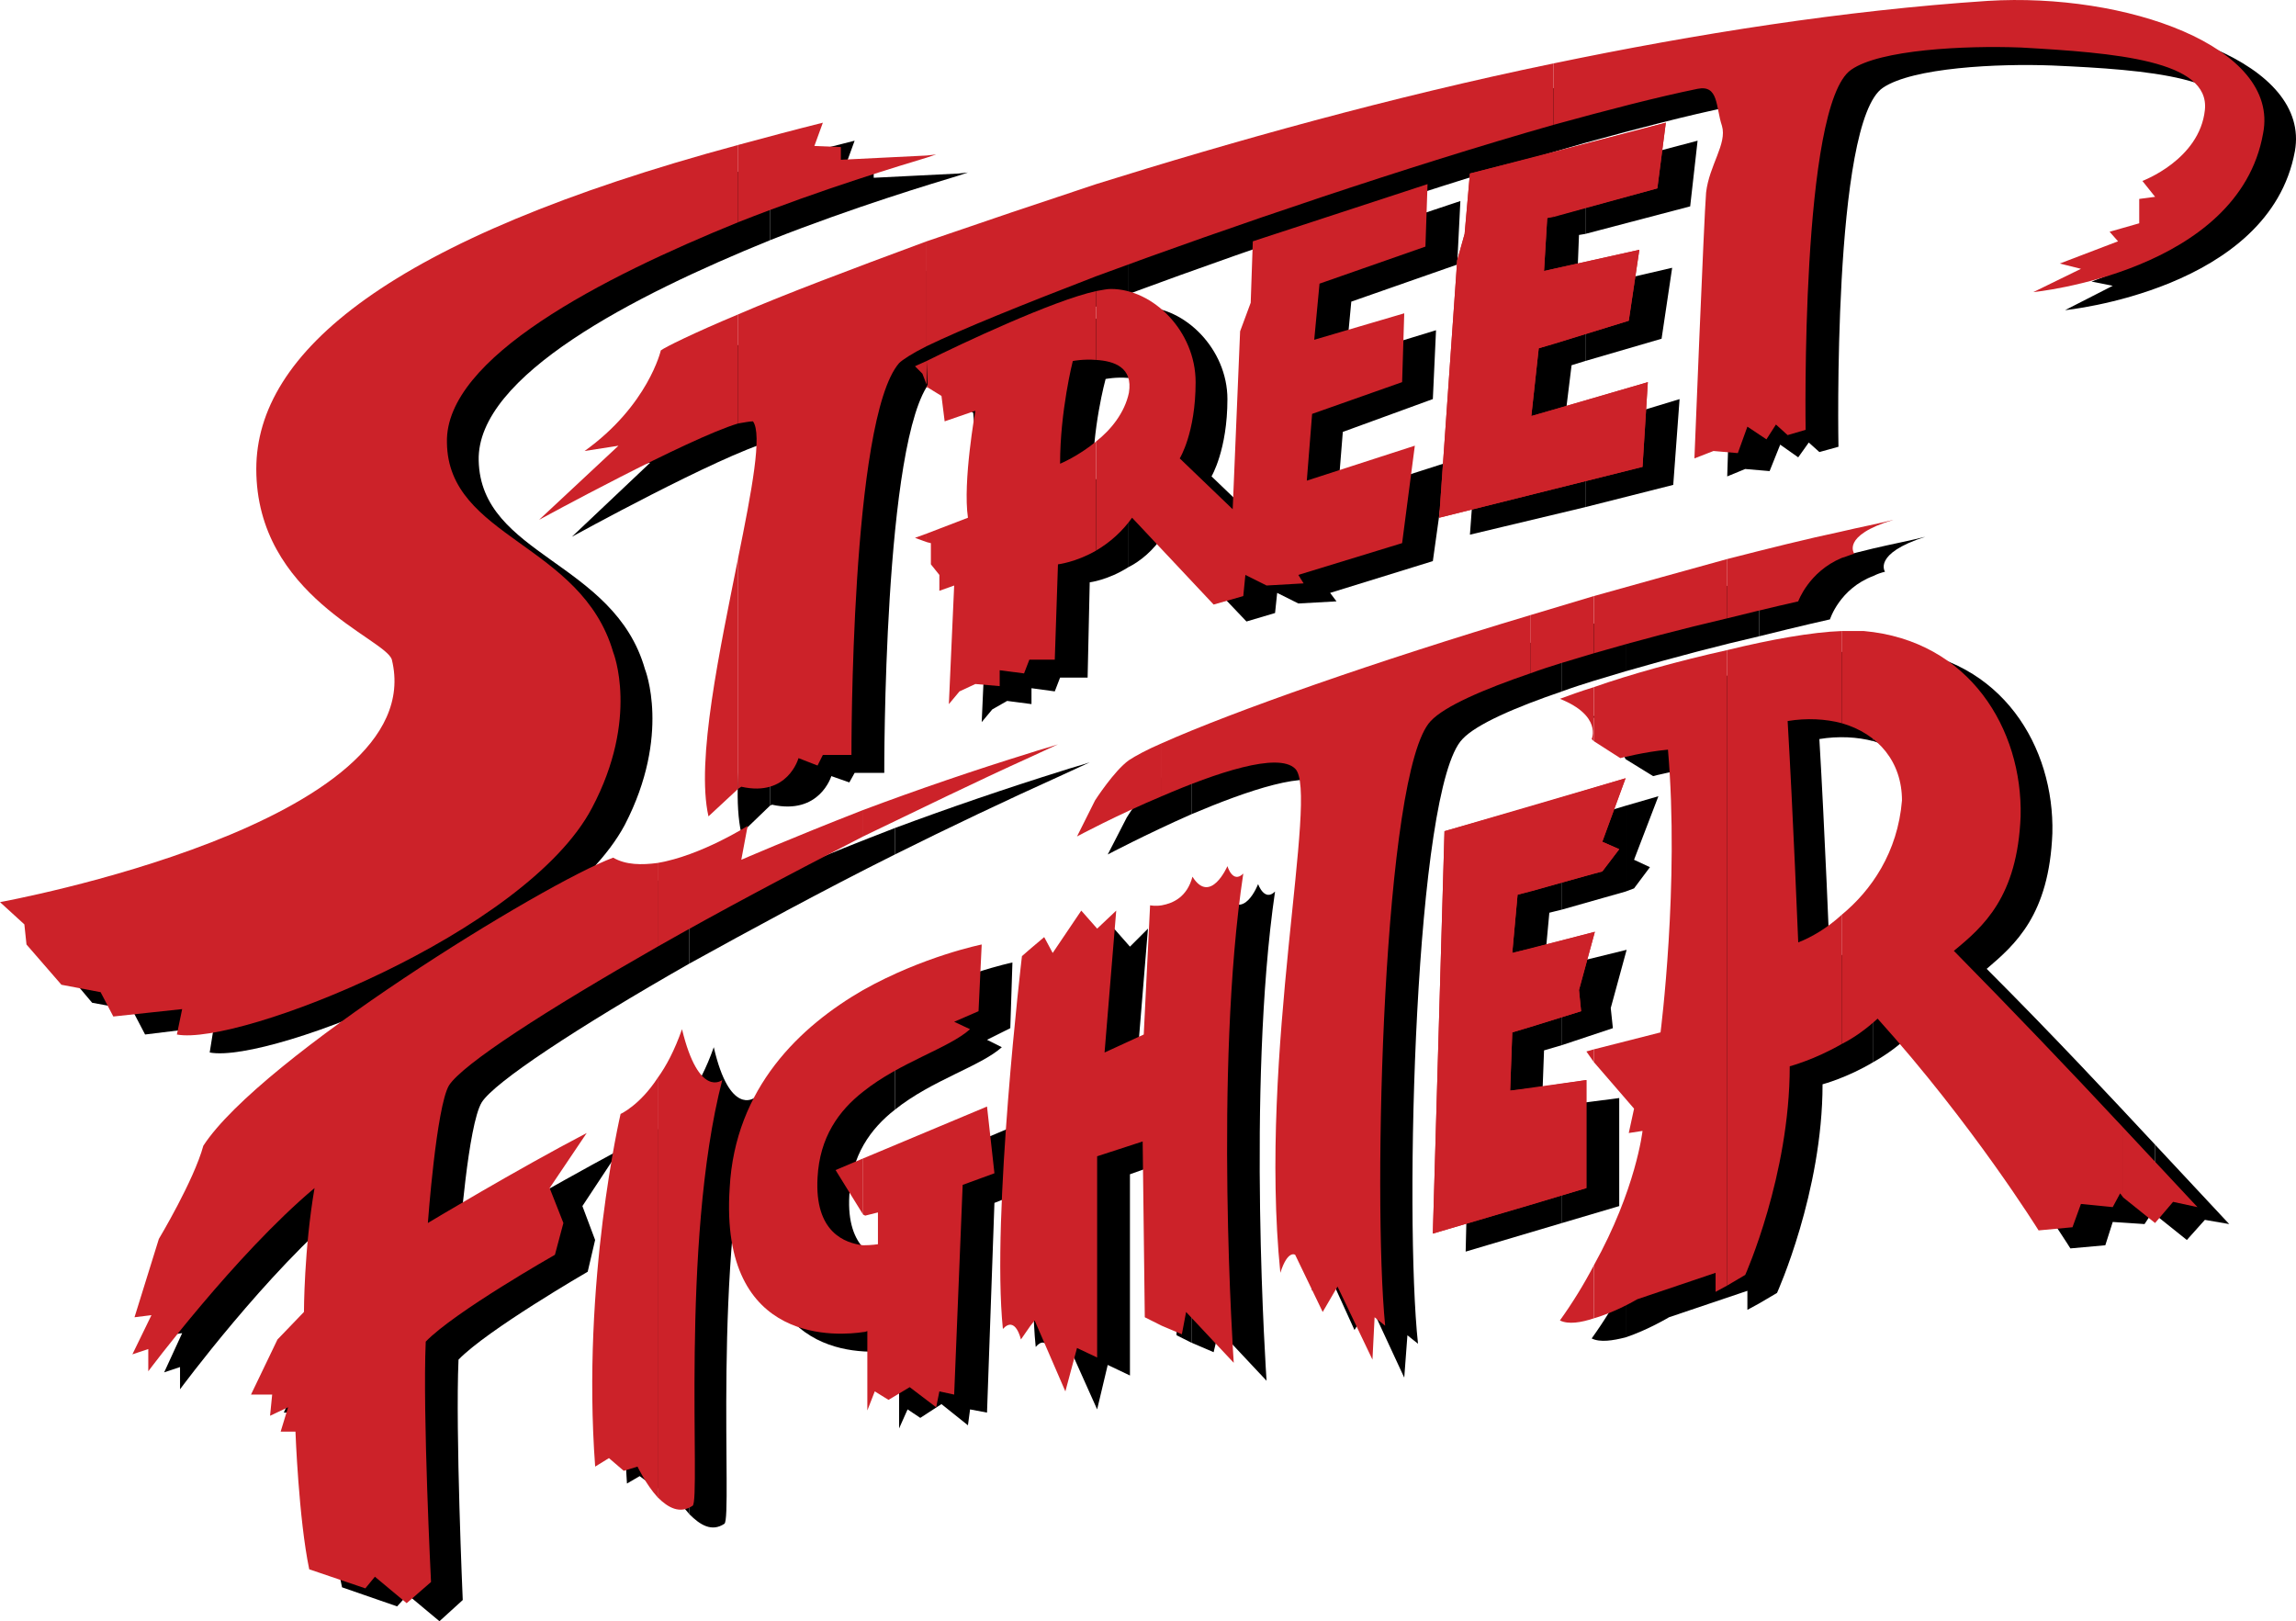 <?xml version="1.0" encoding="utf-8"?>
<!-- Generator: Adobe Illustrator 16.0.0, SVG Export Plug-In . SVG Version: 6.00 Build 0)  -->
<!DOCTYPE svg PUBLIC "-//W3C//DTD SVG 1.1//EN" "http://www.w3.org/Graphics/SVG/1.1/DTD/svg11.dtd">
<svg version="1.1" id="Layer_1" xmlns="http://www.w3.org/2000/svg" xmlns:xlink="http://www.w3.org/1999/xlink" x="0px" y="0px"
	 width="1679.69px" height="1186.008px" viewBox="36.756 683.427 1679.69 1186.008"
	 enable-background="new 36.756 683.427 1679.69 1186.008" xml:space="preserve">
<g>
	<path d="M1196.539,996.312v58.104l64.316-16.264l4.631-62.748L1196.539,996.312L1196.539,996.312z M1196.539,894.045v53.461
		l55.782-16.276l7.743-51.905L1196.539,894.045L1196.539,894.045z M1196.539,808.056v46.483l76.703-20.143l5.421-48.04
		L1196.539,808.056z"/>
	<path d="M1196.539,742.973v44.94c39.506-10.843,75.146-20.142,105.379-26.342c15.473-3.1,13.178,13.165,17.017,27.107
		c3.878,13.177-9.273,28.663-10.843,48.04c-2.309,18.599-7.756,195.233-7.756,195.233l13.177-5.421l17.834,1.543l7.756-19.363
		l13.177,9.299l7.73-10.843l7.756,6.965l13.955-3.865c0,0-4.656-237.839,32.528-262.638c21.712-14.721,83.668-17.82,123.978-16.276
		c69.713,3.1,139.451,8.521,135.573,44.939c-3.878,37.185-47.274,51.905-47.274,51.905l10.077,12.399l-11.621,1.543v17.043
		l-20.92,6.199l5.421,7.756l-42.605,16.264l15.499,3.101l-34.862,17.82c0,0,149.502-14.721,168.101-116.209
		c11.621-64.305-100.697-103.032-200.63-96.833C1409.605,704.232,1301.127,721.288,1196.539,742.973L1196.539,742.973z
		 M1196.539,787.913v-44.94c-120.088,24.799-235.519,57.327-334.686,88.324v67.404
		C960.256,862.282,1090.407,818.133,1196.539,787.913z M1196.539,854.539v-46.483l-60.427,15.498l-3.864,44.162l-6.2,18.586
		l-13.942,188.27l84.434-20.155v-58.104l-16.265,4.656l6.2-50.362l10.064-3.1v-53.461l-6.187,0.778l1.543-39.506L1196.539,854.539
		L1196.539,854.539z M861.867,1019.553v79.025c9.299-4.644,18.599-12.399,26.328-24.02l60.439,63.525l20.92-6.199l1.543-14.721
		l15.499,7.742l27.898-1.543l-4.656-6.199l75.146-23.242l10.064-72.047l-79.79,25.563l3.865-48.04l65.86-24.021l2.322-50.361
		l-65.848,20.143l3.864-41.063l77.481-27.12l2.322-46.471l-127.817,42.605l-2.334,44.928l-7.743,20.92l-5.422,130.151l-38.74-37.184
		c0,0,11.634-19.364,11.634-56.549c0-36.419-30.998-67.403-61.996-67.403c-3.086,0-6.199,0.778-10.842,1.557v50.348
		c13.164,0,27.885,4.656,24.798,23.242C883.553,998.646,872.71,1010.267,861.867,1019.553z"/>
	<path d="M861.867,898.701v-67.404c-44.162,14.721-86.003,28.663-123.965,41.841v76.703
		C763.465,937.441,807.627,919.621,861.867,898.701z M861.867,959.905v-50.349c-31.764,6.965-99.167,38.728-123.965,51.127v17.042
		l1.556,1.544l9.286,6.199l1.557,19.364l23.242-7.743c0,0-9.3,51.904-5.435,77.481l-30.206,12.398v6.2l3.1,0.777v15.499l5.421,7.743
		v11.621l12.399-3.878l-3.878,86.768l7.743-9.299l10.855-6.2l17.82,2.322v-11.621l17.042,2.321l3.878-10.064h20.143l1.543-69.726
		c0,0,13.178-1.557,27.898-10.843v-79.038c-7.815,6.257-16.413,11.467-25.576,15.499c-0.778-37.962,9.299-74.368,9.299-74.368
		S853.346,959.127,861.867,959.905L861.867,959.905z M737.902,810.377v1.557l6.978-2.322L737.902,810.377L737.902,810.377z
		 M737.902,811.934v-1.557l-61.97,3.1v-9.299l-20.155-0.778l6.199-17.043c-21.686,5.422-41.84,10.843-61.982,16.265v56.561
		C662.755,834.396,720.081,817.354,737.902,811.934z M737.902,949.828v-76.703c-46.367,16.501-92.349,34.066-137.908,52.683v80.568
		c5.422-0.778,9.3-1.557,11.621-1.557c6.978,10.077-0.778,51.127-11.621,100.724v167.336l1.557-0.766
		c34.862,7.756,43.384-20.92,43.384-20.92l13.164,4.63l3.878-6.965h21.686c0,0-0.778-245.582,34.085-286.645
		C720.081,959.905,727.059,955.249,737.902,949.828L737.902,949.828z"/>
	<path d="M737.902,977.726v-17.042c-5.422,2.321-8.521,3.878-8.521,3.878l6.199,5.421L737.902,977.726z M737.902,1093.156v-6.199
		l-8.521,3.1L737.902,1093.156z M599.994,859.195v-56.562c-255.66,68.947-351.727,151.851-351.727,237.074
		c0,92.189,94.524,123.965,98.389,139.451c29.441,120.074-286.658,177.4-286.658,177.4l17.042,15.499l2.322,15.499l24.798,29.441
		l29.441,5.421l9.299,17.808l50.362-6.187l-3.1,19.351c44.162,8.534,254.882-75.134,303.701-166.558
		c34.084-65.86,14.72-113.888,14.72-113.888c-22.463-79.024-120.074-82.902-121.63-152.628
		C385.396,958.361,500.827,899.479,599.994,859.195z"/>
	<path d="M599.994,1006.389V925.82c-33.307,13.943-53.461,24.021-56.548,26.342c0,0-9.3,41.063-55.783,74.369l24.785-4.644
		l-57.326,54.227C455.122,1076.114,562.031,1017.231,599.994,1006.389z M599.994,1272.892v-167.336
		c-13.177,65.86-30.22,146.429-20.92,187.478L599.994,1272.892z"/>
	<path d="M1613.348,1520.809v51.14l23.255,18.599l13.177-14.721l17.809,3.087
		C1667.574,1578.913,1646.654,1556.449,1613.348,1520.809L1613.348,1520.809z"/>
	<path d="M1613.348,1571.948v-51.14c-31.763-34.098-75.134-80.581-123.187-128.608c20.92-17.808,45.718-39.519,48.053-99.167
		c1.544-62.734-36.432-127.816-114.679-134.794h-16.264v67.403c27.133,7.743,44.94,28.65,43.396,55.783
		c-2.334,37.949-20.92,65.834-43.396,84.434v94.536c9.222-5.174,17.802-11.417,25.563-18.599
		c70.503,77.469,118.557,154.924,118.557,154.924l25.563-2.309l5.421-17.042l23.255,1.543l6.187-9.299L1613.348,1571.948
		L1613.348,1571.948z M1407.271,1084.636v20.142c3.087-1.557,5.421-2.321,8.508-3.1c0,0-9.273-13.164,29.455-25.563
		C1432.835,1079.201,1420.448,1081.536,1407.271,1084.636z M1407.271,1104.777v-20.142c-27.934,6.794-55.824,13.768-83.668,20.92
		v43.384c31.011-7.756,51.904-12.399,51.904-12.399S1382.473,1114.077,1407.271,1104.777L1407.271,1104.777z"/>
	<path d="M1407.271,1225.643v-67.403c-21.686,0.778-51.905,6.199-83.668,13.942v464.849l13.177-7.756
		c0,0,33.307-73.616,33.307-152.628c0,0,17.808-4.656,37.185-16.264v-94.537c-10.078,9.3-21.686,16.29-31.764,20.168
		c0,0-3.878-96.845-7.756-161.928C1381.708,1221.765,1395.638,1222.543,1407.271,1225.643L1407.271,1225.643z M1323.604,1148.939
		v-43.384c-30.984,8.521-64.317,17.82-97.61,27.12v41.84C1260.855,1164.438,1296.496,1155.139,1323.604,1148.939z
		 M1323.604,1637.031v-464.85c-34.863,7.742-71.282,17.82-97.61,27.106v39.519l20.142,12.399c0,0,17.029-4.63,34.863-6.199
		c6.965,98.375-6.213,206.854-6.213,206.854l-48.805,12.386v7.757l30.219,35.641l-3.878,17.042l8.534-1.543
		c0,0-3.1,42.605-34.862,99.167v39.492c16.264-5.421,31.775-14.721,31.775-14.721l57.327-19.351v13.93L1323.604,1637.031
		L1323.604,1637.031z"/>
	<path d="M1225.98,1272.892v62.761l6.199-2.321l11.621-15.513l-11.621-5.421l17.82-46.483L1225.98,1272.892z M1225.98,1174.503
		v-41.841l-46.484,13.943v42.605C1194.217,1183.803,1210.494,1179.159,1225.98,1174.503z M1225.98,1238.807v-39.519
		c-10.078,3.1-18.6,6.213-24.799,8.521c30.998,12.399,24.033,29.441,24.033,29.441L1225.98,1238.807L1225.98,1238.807z"/>
	<path d="M1225.98,1335.652v-62.761l-46.484,13.956v61.982L1225.98,1335.652z M1225.98,1471.99v-7.756l-4.644,0.791L1225.98,1471.99
		z M1225.98,1661.803v-39.492c-7.311,13.988-15.598,27.445-24.799,40.271C1207.395,1665.681,1216.693,1664.138,1225.98,1661.803z
		 M1179.496,1492.133v86.002l41.841-12.386v-79.038L1179.496,1492.133L1179.496,1492.133z M1179.496,1389.866v58.117l37.197-12.386
		l-1.557-14.721l11.621-42.606L1179.496,1389.866L1179.496,1389.866z M1179.496,1189.224v-42.605
		c-113.109,34.084-220.797,71.281-271.158,93.745v38.74c40.283-17.042,86.768-33.306,99.944-20.92
		c17.043,17.834-27.119,208.398-11.62,369.561c5.421-17.833,11.62-13.955,11.62-13.955l19.364,42.605l11.621-18.599l24.798,53.475
		l2.321-31.011l7.743,6.212c-10.064-92.967-2.321-406.744,32.542-442.372C1116.749,1213.23,1145.412,1200.845,1179.496,1189.224
		L1179.496,1189.224z"/>
	<path d="M1179.496,1348.83v-61.982l-63.525,17.807l-6.979,294.401l70.504-20.921v-86.002l-14.721,1.569l1.557-41.854l13.164-3.865
		v-58.117l-13.164,3.112l3.878-41.84L1179.496,1348.83L1179.496,1348.83z M908.351,1358.881v306.787l16.264,6.965l3.865-16.264
		l34.862,37.184c0,0-14.721-214.584,6.2-357.913c-7.743,7.729-12.399-5.447-12.399-5.447s-10.843,28.676-24.785,6.99
		C927.714,1352.682,916.858,1357.338,908.351,1358.881L908.351,1358.881z M908.351,1279.091v-38.74
		c-9.3,4.644-17.042,8.521-21.686,11.621c-12.412,7.743-25.576,29.454-25.576,29.454l-13.942,27.106
		C847.133,1308.532,875.031,1293.812,908.351,1279.091L908.351,1279.091z"/>
	<path d="M908.351,1665.681v-306.786c-3.878,0.791-6.978,0-6.978,0l-4.656,94.51l-28.663,13.178l8.521-103.81l-13.177,13.177
		l-11.621-13.177l-22.464,30.219l-4.643-10.843l-10.856,8.509v274.259l2.335-2.335l23.242,51.905l7.742-32.528l16.265,7.73v-147.207
		l32.541-11.608l1.556,129.374L908.351,1665.681L908.351,1665.681z M813.827,1247.328v3.087c6.99-3.087,13.177-6.187,20.142-9.286
		C826.991,1243.463,820.805,1245.007,813.827,1247.328z M813.827,1250.415v-3.087c-41.164,12.873-81.981,26.829-122.409,41.854
		v19.351C731.848,1288.384,772.658,1269.008,813.827,1250.415L813.827,1250.415z"/>
	<path d="M813.827,1664.916v-274.259l-6.2,5.421c0,0-21.698,189.048-13.177,272.716c8.521-10.078,12.412,6.965,12.412,6.965
		L813.827,1664.916z M691.418,1607.59v63.5c1.557,0,3.1-0.766,3.1-0.766v58.092l6.2-13.93l9.299,6.212l15.499-10.077l19.364,15.499
		l1.556-11.621l12.399,2.335l5.421-153.406l23.242-9.3l-6.199-48.027l-89.867,37.976v40.271l1.556,0.791l9.286-2.334v24.02
		C702.261,1606.812,697.617,1607.59,691.418,1607.59L691.418,1607.59z M691.418,1420.877v74.368
		c27.12-21.711,62.748-31.763,78.247-45.718l-10.843-5.422l17.042-8.508l1.557-48.027
		C777.408,1387.558,735.58,1396.078,691.418,1420.877z M691.418,1308.532v-19.351c-54.239,20.895-89.867,36.406-89.867,36.406
		l6.199-24.799c0,0-34.862,21.712-66.625,26.342v61.205C586.052,1363.55,637.179,1335.652,691.418,1308.532z"/>
	<path d="M691.418,1495.245v-74.368c-44.939,26.342-92.967,71.256-97.61,144.872c-6.978,116.987,82.125,107.688,97.61,105.354v-63.5
		c-13.177-1.569-35.641-10.078-33.319-49.597C659.655,1528.552,673.598,1509.175,691.418,1495.245z"/>
	<path d="M691.418,1584.335v-40.271l-20.142,8.508L691.418,1584.335L691.418,1584.335z M541.125,1485.168v306.034
		c7.742,7.756,16.264,13.178,25.563,6.965c6.2-3.878-9.299-191.355,21.699-311.456c0,0-17.82,13.178-29.455-37.184
		C553.511,1465.025,547.324,1476.66,541.125,1485.168L541.125,1485.168z M541.125,1388.322v-61.204
		c-11.621,2.335-24.021,2.335-32.542-3.087c-49.583,17.808-257.203,145.65-299.822,210.732c-7.756,24.772-32.541,68.17-32.541,68.17
		l-17.82,57.326l11.621-1.544l-13.177,28.677l11.621-3.878v16.264c0,0,63.526-86.003,121.63-134.029
		c-7.743,44.148-7.743,90.633-7.743,90.633l-19.376,19.376l-18.599,41.063h14.721l-1.557,15.473l13.177-6.187l-5.421,17.808h11.621
		c0,0,1.556,63.526,10.064,100.724l40.284,13.955l7.743-8.534l23.242,19.377l17.042-15.499c0,0-5.421-123.187-3.1-175.856
		c20.92-21.712,94.511-64.317,94.511-64.317l5.421-23.229l-9.299-24.799l27.106-41.063
		c-51.904,27.886-116.987,65.861-116.987,65.861s6.2-84.46,16.265-100.724C398.561,1475.103,458.222,1435.597,541.125,1388.322
		L541.125,1388.322z"/>
	<path d="M541.125,1791.189v-306.021c-13.178,20.142-26.342,26.342-26.342,26.342s-28.663,122.408-19.364,257.216l9.3-5.421
		l12.398,9.299l9.3-3.878C526.391,1768.726,532.591,1781.903,541.125,1791.189z"/>
	<path fill="#CC2229" d="M1173.297,983.147v58.104l65.082-16.277l3.878-61.97L1173.297,983.147L1173.297,983.147z M1173.297,880.103
		v55.005l55.018-17.043l7.743-51.904L1173.297,880.103L1173.297,880.103z M1173.297,794.891v47.249l75.925-20.92l6.199-48.027
		L1173.297,794.891L1173.297,794.891z"/>
	<path fill="#CC2229" d="M1173.297,729.809v44.928c39.506-10.843,75.146-20.143,105.366-26.342
		c15.499-3.1,13.178,13.177,17.833,27.119c3.853,13.165-9.299,28.664-11.62,48.806c-1.544,18.599-8.534,194.456-8.534,194.456
		l13.955-5.422l17.808,1.557l6.991-19.364l13.929,9.287l6.965-10.843l8.534,7.742l13.178-3.864c0,0-3.879-237.853,33.306-263.416
		c20.921-14.721,82.89-17.82,123.979-16.277c68.921,3.878,138.659,9.3,134.794,45.706c-3.877,36.419-45.718,51.904-45.718,51.904
		l9.3,11.621l-11.608,1.543v17.821l-21.686,6.199l6.187,6.978l-42.605,16.264l15.473,3.865l-34.863,17.043
		c0,0,150.294-14.721,168.128-116.21c12.386-63.525-100.724-103.044-201.434-96.845
		C1385.586,691.068,1277.897,708.11,1173.297,729.809L1173.297,729.809z"/>
	<path fill="#CC2229" d="M1173.297,774.736v-44.928c-120.087,24.785-235.518,57.326-334.672,88.324v67.404
		C937.014,849.117,1067.165,804.955,1173.297,774.736z M1173.297,842.14v-47.249l-61.191,15.486l-3.878,44.162l-5.422,19.363
		l-13.177,188.27l83.668-20.92v-58.104l-16.265,4.643l5.422-49.583l10.843-3.1v-55.005l-6.965,1.557l2.321-38.741L1173.297,842.14
		L1173.297,842.14z M838.625,1006.389v79.803c10.382-6.047,19.357-14.234,26.328-24.02l59.661,63.526l21.686-6.2l1.544-15.485
		l15.498,7.743l27.107-1.557l-3.865-6.199l75.925-23.242l9.3-71.282l-79.025,25.563l3.879-48.818l65.847-23.241l1.557-50.349
		l-65.86,19.363l3.878-41.063l77.481-27.106l1.543-45.705l-127.83,41.841l-1.543,44.927l-7.756,20.92l-5.422,130.151l-38.74-37.184
		c0,0,11.621-18.599,11.621-55.783s-30.984-68.169-61.982-68.169c-3.1,0-6.199,0.778-10.83,1.557v50.361
		c13.164,0.778,27.107,5.421,24.007,24.02C859.532,985.469,849.468,997.868,838.625,1006.389L838.625,1006.389z M838.625,885.523
		v-67.391c-41.405,13.698-82.728,27.645-123.965,41.841v76.703C740.236,924.265,784.386,906.444,838.625,885.523z"/>
	<path fill="#CC2229" d="M838.625,946.741v-50.362c-31.763,6.965-99.167,38.729-123.965,51.127l0.778,19.364l10.077,6.199
		l2.322,18.599l22.463-7.743c0,0-9.299,51.905-5.421,78.247l-30.22,11.621v6.199l3.1,0.778v15.485l6.213,7.756v11.621l10.829-3.864
		l-3.878,86.768l7.756-9.3l11.621-5.421l17.808,1.557v-11.621l17.82,2.321l3.892-10.064h18.585l2.335-69.726
		c0,0,13.164-1.543,27.897-10.064v-79.803c-13.177,10.843-26.354,16.264-26.354,16.264c0-38.728,9.313-75.146,9.313-75.146
		S829.326,945.963,838.625,946.741z M714.66,797.199v1.557l6.978-2.335L714.66,797.199z M714.66,798.756v-1.557l-62.761,3.1V791
		l-19.364-0.778l6.2-17.042c-21.698,5.421-41.841,10.843-61.983,16.277v56.548C639.514,821.22,696.84,804.178,714.66,798.756
		L714.66,798.756z M714.66,936.663V859.96c-56.562,20.921-103.811,38.741-137.908,53.462v79.79
		c4.644-0.778,8.521-1.544,10.844-1.544c6.978,9.3-0.778,50.349-10.844,99.945v168.893l2.322-1.544
		c34.084,7.756,41.84-20.92,41.84-20.92l13.943,5.421l3.878-7.756h20.92c0,0-0.778-245.596,34.862-286.657
		C696.84,946.741,703.817,942.085,714.66,936.663L714.66,936.663z"/>
	<path fill="#CC2229" d="M714.66,966.87v-19.364c-5.408,2.322-8.521,3.865-8.521,3.865l5.422,5.421l3.878,10.065h-0.778V966.87
		L714.66,966.87z M714.66,1079.992v-6.199l-8.521,3.1L714.66,1079.992z M576.752,846.018V789.47
		c-255.66,68.947-352.505,151.85-352.505,237.062c0,92.967,94.511,123.965,99.167,139.45
		c29.441,120.074-286.658,177.401-286.658,177.401l17.82,16.289l1.557,14.721l25.563,29.441l28.663,5.422l9.299,17.808l50.361-5.422
		l-3.865,18.599c44.927,8.534,255.66-74.368,303.7-165.792c34.863-65.835,15.499-113.875,15.499-113.875
		c-23.241-79.79-120.865-83.668-121.63-153.394C362.155,945.172,477.586,886.302,576.752,846.018z"/>
	<path fill="#CC2229" d="M576.752,993.212v-79.79c-33.306,13.942-53.461,24.02-56.548,26.342c0,0-9.299,40.283-55.782,73.603
		l24.785-3.864l-58.105,54.227C431.102,1063.715,540.347,1004.067,576.752,993.212L576.752,993.212z M576.752,1260.506v-168.893
		c-13.177,66.626-30.997,147.972-21.698,189.034L576.752,1260.506z M1108.228,854.539l-5.421,19.363l-13.178,188.27l148.75-37.197
		l3.878-61.97l-85.224,24.785l5.421-49.583l65.86-20.143l7.743-51.904l-69.726,15.499l2.322-38.741l80.567-21.698l6.2-48.027
		l-143.316,37.185L1108.228,854.539L1108.228,854.539z"/>
	<path fill="#CC2229" d="M1590.119,1508.423v51.113l23.229,18.599l13.178-15.473l17.833,3.852
		C1644.346,1566.501,1623.426,1544.063,1590.119,1508.423L1590.119,1508.423z"/>
	<path fill="#CC2229" d="M1590.119,1559.536v-51.113c-40.75-43.683-82.079-86.819-123.979-129.399
		c21.712-17.808,46.484-39.52,48.845-98.389c1.518-63.526-37.21-128.608-114.679-135.573h-16.264v67.404
		c27.106,7.756,44.148,28.663,44.148,56.548c-3.112,37.976-22.464,65.86-44.148,83.668v94.537
		c9.272-4.656,17.807-10.869,26.315-18.6c69.738,77.469,117.765,154.924,117.765,154.924l24.799-2.309l6.187-17.042l23.255,2.309
		l5.422-10.052L1590.119,1559.536z M1384.043,1072.236v19.364c3.086-0.778,6.186-2.322,9.272-3.101c0,0-10.052-13.177,28.677-24.798
		C1409.605,1066.814,1397.193,1069.137,1384.043,1072.236L1384.043,1072.236z M1384.043,1091.613v-19.364
		c-25.59,5.422-53.475,12.399-83.694,20.143v43.384c31.011-7.743,51.931-12.399,51.931-12.399S1359.996,1101.678,1384.043,1091.613
		L1384.043,1091.613z"/>
	<path fill="#CC2229" d="M1384.043,1212.466v-67.404c-21.712,0.778-51.932,6.199-83.694,13.942v464.85l13.177-7.756
		c0,0,32.555-72.825,32.555-152.628c0,0,17.808-4.656,37.976-16.265v-94.536c-10.078,9.299-21.712,16.29-31.763,20.168
		c0,0-3.879-96.08-7.756-161.928C1358.453,1208.601,1372.408,1209.365,1384.043,1212.466L1384.043,1212.466z M1300.349,1135.763
		v-43.384c-30.984,8.521-64.291,17.82-97.598,27.119v41.841C1235.051,1151.946,1267.595,1143.418,1300.349,1135.763z"/>
	<path fill="#CC2229" d="M1300.349,1623.854v-464.85c-34.862,7.756-71.269,17.82-97.598,27.12v39.519l19.364,12.399
		c0,0,17.82-4.644,34.875-6.199c8.509,98.375-5.434,206.842-5.434,206.842l-48.806,12.411v9.3l29.441,34.071l-3.878,17.834
		l10.064-1.544c0,0-4.643,42.606-35.641,98.389v38.728c16.264-4.656,31.763-13.955,31.763-13.955l57.326-19.351v13.93
		L1300.349,1623.854L1300.349,1623.854z"/>
	<path fill="#CC2229" d="M1202.738,1259.715v62.773l6.213-1.544l12.386-16.29l-12.386-5.421l17.029-46.483L1202.738,1259.715z
		 M1202.738,1161.339v-41.841l-46.483,13.942v42.606C1170.976,1170.625,1187.252,1165.981,1202.738,1161.339z M1202.738,1225.643
		v-39.506c-10.064,3.1-18.599,6.199-24.799,8.521c30.998,12.398,23.242,29.441,23.242,29.441L1202.738,1225.643z M1202.738,1322.488
		v-62.773l-46.483,13.955v61.982L1202.738,1322.488L1202.738,1322.488z M1202.738,1460.396v-9.3l-5.422,1.544L1202.738,1460.396z
		 M1202.738,1647.873v-38.728c-7.305,13.993-15.592,27.45-24.799,40.271C1184.152,1652.504,1193.452,1650.96,1202.738,1647.873z
		 M1156.255,1479.746v85.212l41.062-12.387v-79.037L1156.255,1479.746L1156.255,1479.746z M1156.255,1377.479v57.327l37.197-11.608
		l-1.557-15.499l11.621-42.605L1156.255,1377.479L1156.255,1377.479z"/>
	<path fill="#CC2229" d="M1156.255,1176.047v-42.606c-111.566,33.319-217.698,70.504-269.603,93.746v38.74
		c39.492-17.042,85.211-32.541,97.61-20.142c17.82,17.042-27.12,207.619-10.843,368.782c5.421-17.043,10.843-13.178,10.843-13.178
		l20.142,41.827l10.843-18.599l25.563,53.475l1.557-31.011l7.743,6.213c-9.3-92.968-1.544-405.967,33.319-442.373
		C1093.507,1200.066,1122.17,1187.68,1156.255,1176.047L1156.255,1176.047z"/>
	<path fill="#CC2229" d="M1156.255,1335.652v-61.982l-62.748,17.808l-8.521,294.4l71.27-20.92v-85.212l-14.721,1.544l1.556-42.605
		l13.165-3.878v-57.327l-13.165,3.087l3.879-42.605L1156.255,1335.652L1156.255,1335.652z M886.665,1345.717v307.578l14.708,6.213
		l3.1-16.29l34.862,37.184c0,0-14.721-214.585,6.978-357.913c-7.742,7.729-11.607-5.422-11.607-5.422s-12.412,28.65-25.576,7.73
		C905.238,1339.504,895.174,1344.174,886.665,1345.717z M886.665,1265.914v-38.741c-10.855,4.656-19.377,9.3-24.033,12.399
		c-10.843,7.743-24.785,29.429-24.785,29.429l-13.177,26.341C824.67,1295.355,853.346,1279.883,886.665,1265.914z M886.665,1653.295
		v-307.578c-4.656,0.791-8.534,0-8.534,0l-4.643,94.511l-28.664,13.177l8.534-103.81l-13.955,13.178l-11.621-13.178l-20.907,30.985
		l-6.213-11.608l-10.064,8.508v275.815l3.087-3.878l22.464,51.905l8.521-31.764l14.721,6.965v-147.207l33.306-10.843l1.557,128.608
		L886.665,1653.295L886.665,1653.295z M790.598,1234.164v3.1c6.965-3.1,13.164-6.199,20.143-9.3
		C803.749,1230.286,797.563,1231.842,790.598,1234.164z M790.598,1237.264v-3.1c-41.204,12.744-82.024,26.697-122.408,41.84v19.352
		C708.474,1276.004,749.522,1255.836,790.598,1237.264z M790.598,1653.295v-275.815l-6.212,5.422c0,0-22.464,189.813-13.942,272.715
		c9.299-10.077,13.177,7.73,13.177,7.73L790.598,1653.295z M668.176,1594.425v63.5c1.544,0,3.101-0.765,3.101-0.765v58.104
		l5.435-13.956l10.064,6.213l15.498-9.299l19.364,14.721l2.335-11.621l10.829,2.334l6.213-153.406l23.241-8.508l-5.421-48.818
		l-90.646,37.976v41.062l1.543,0.766l9.3-2.334v23.254C679.02,1593.634,674.376,1594.425,668.176,1594.425z M668.176,1407.699
		v74.369c27.12-21.686,62.748-31.764,78.247-45.719l-11.621-5.422l17.821-7.729l2.321-48.818
		C754.944,1374.393,712.338,1382.901,668.176,1407.699L668.176,1407.699z M668.176,1295.355v-19.352
		c-53.461,20.895-89.102,36.406-89.102,36.406l4.643-24.798c0,0-34.084,21.712-65.86,27.133v61.204
		C562.811,1350.373,613.937,1323.24,668.176,1295.355L668.176,1295.355z M668.176,1482.068v-74.369
		c-45.705,26.342-93.745,71.282-97.609,144.872c-7.756,116.987,82.124,107.688,97.609,105.354v-63.5
		c-13.177-1.569-35.641-9.299-33.318-49.596C636.413,1515.388,650.355,1496.011,668.176,1482.068L668.176,1482.068z"/>
	<path fill="#CC2229" d="M668.176,1571.948v-41.063l-20.142,8.509L668.176,1571.948z M517.87,1471.99v306.813
		c7.756,7.729,16.276,12.386,25.576,6.187c6.199-3.878-9.3-191.356,21.686-311.456c0,0-17.042,13.955-29.441-37.185
		C530.269,1451.849,524.069,1463.482,517.87,1471.99L517.87,1471.99z M517.87,1375.937v-61.204
		c-11.621,1.543-23.242,1.543-32.528-3.879c-50.361,18.6-257.995,146.416-299.822,210.733
		c-6.978,25.563-32.541,68.169-32.541,68.169l-17.82,57.326l12.399-1.543l-13.942,28.676l11.621-3.878v16.264
		c0,0,63.526-85.211,121.63-134.029c-7.743,44.94-7.743,90.633-7.743,90.633l-19.377,20.142l-19.364,40.298h15.486l-1.543,15.499
		l13.177-6.213l-5.421,17.808h10.83c0,0,2.321,63.525,10.064,100.723l41.062,13.956l6.978-8.534l23.242,19.377l17.82-15.499
		c0,0-6.199-123.188-3.865-175.857c20.907-21.711,94.51-63.525,94.51-63.525l6.2-23.255l-10.064-25.563l27.119-40.271
		c-51.905,27.106-116.209,65.835-116.209,65.835s6.2-85.212,15.499-100.724C375.319,1461.938,434.98,1423.198,517.87,1375.937
		L517.87,1375.937z"/>
	<path fill="#CC2229" d="M517.87,1778.803V1471.99c-13.165,20.143-27.107,26.342-27.107,26.342S462.1,1620.74,472.164,1756.34
		l10.078-6.213l10.842,9.299l10.065-3.086C503.149,1756.34,509.349,1769.491,517.87,1778.803L517.87,1778.803z M1084.985,1585.878
		l112.331-33.307v-79.037l-55.782,7.756l1.556-42.606l50.362-15.485l-1.557-15.499l11.621-42.605l-60.427,15.473l3.879-42.605
		l61.982-17.017l12.386-16.29l-12.386-5.421l17.029-46.483l-132.474,38.728L1084.985,1585.878L1084.985,1585.878z"/>
</g>
</svg>
